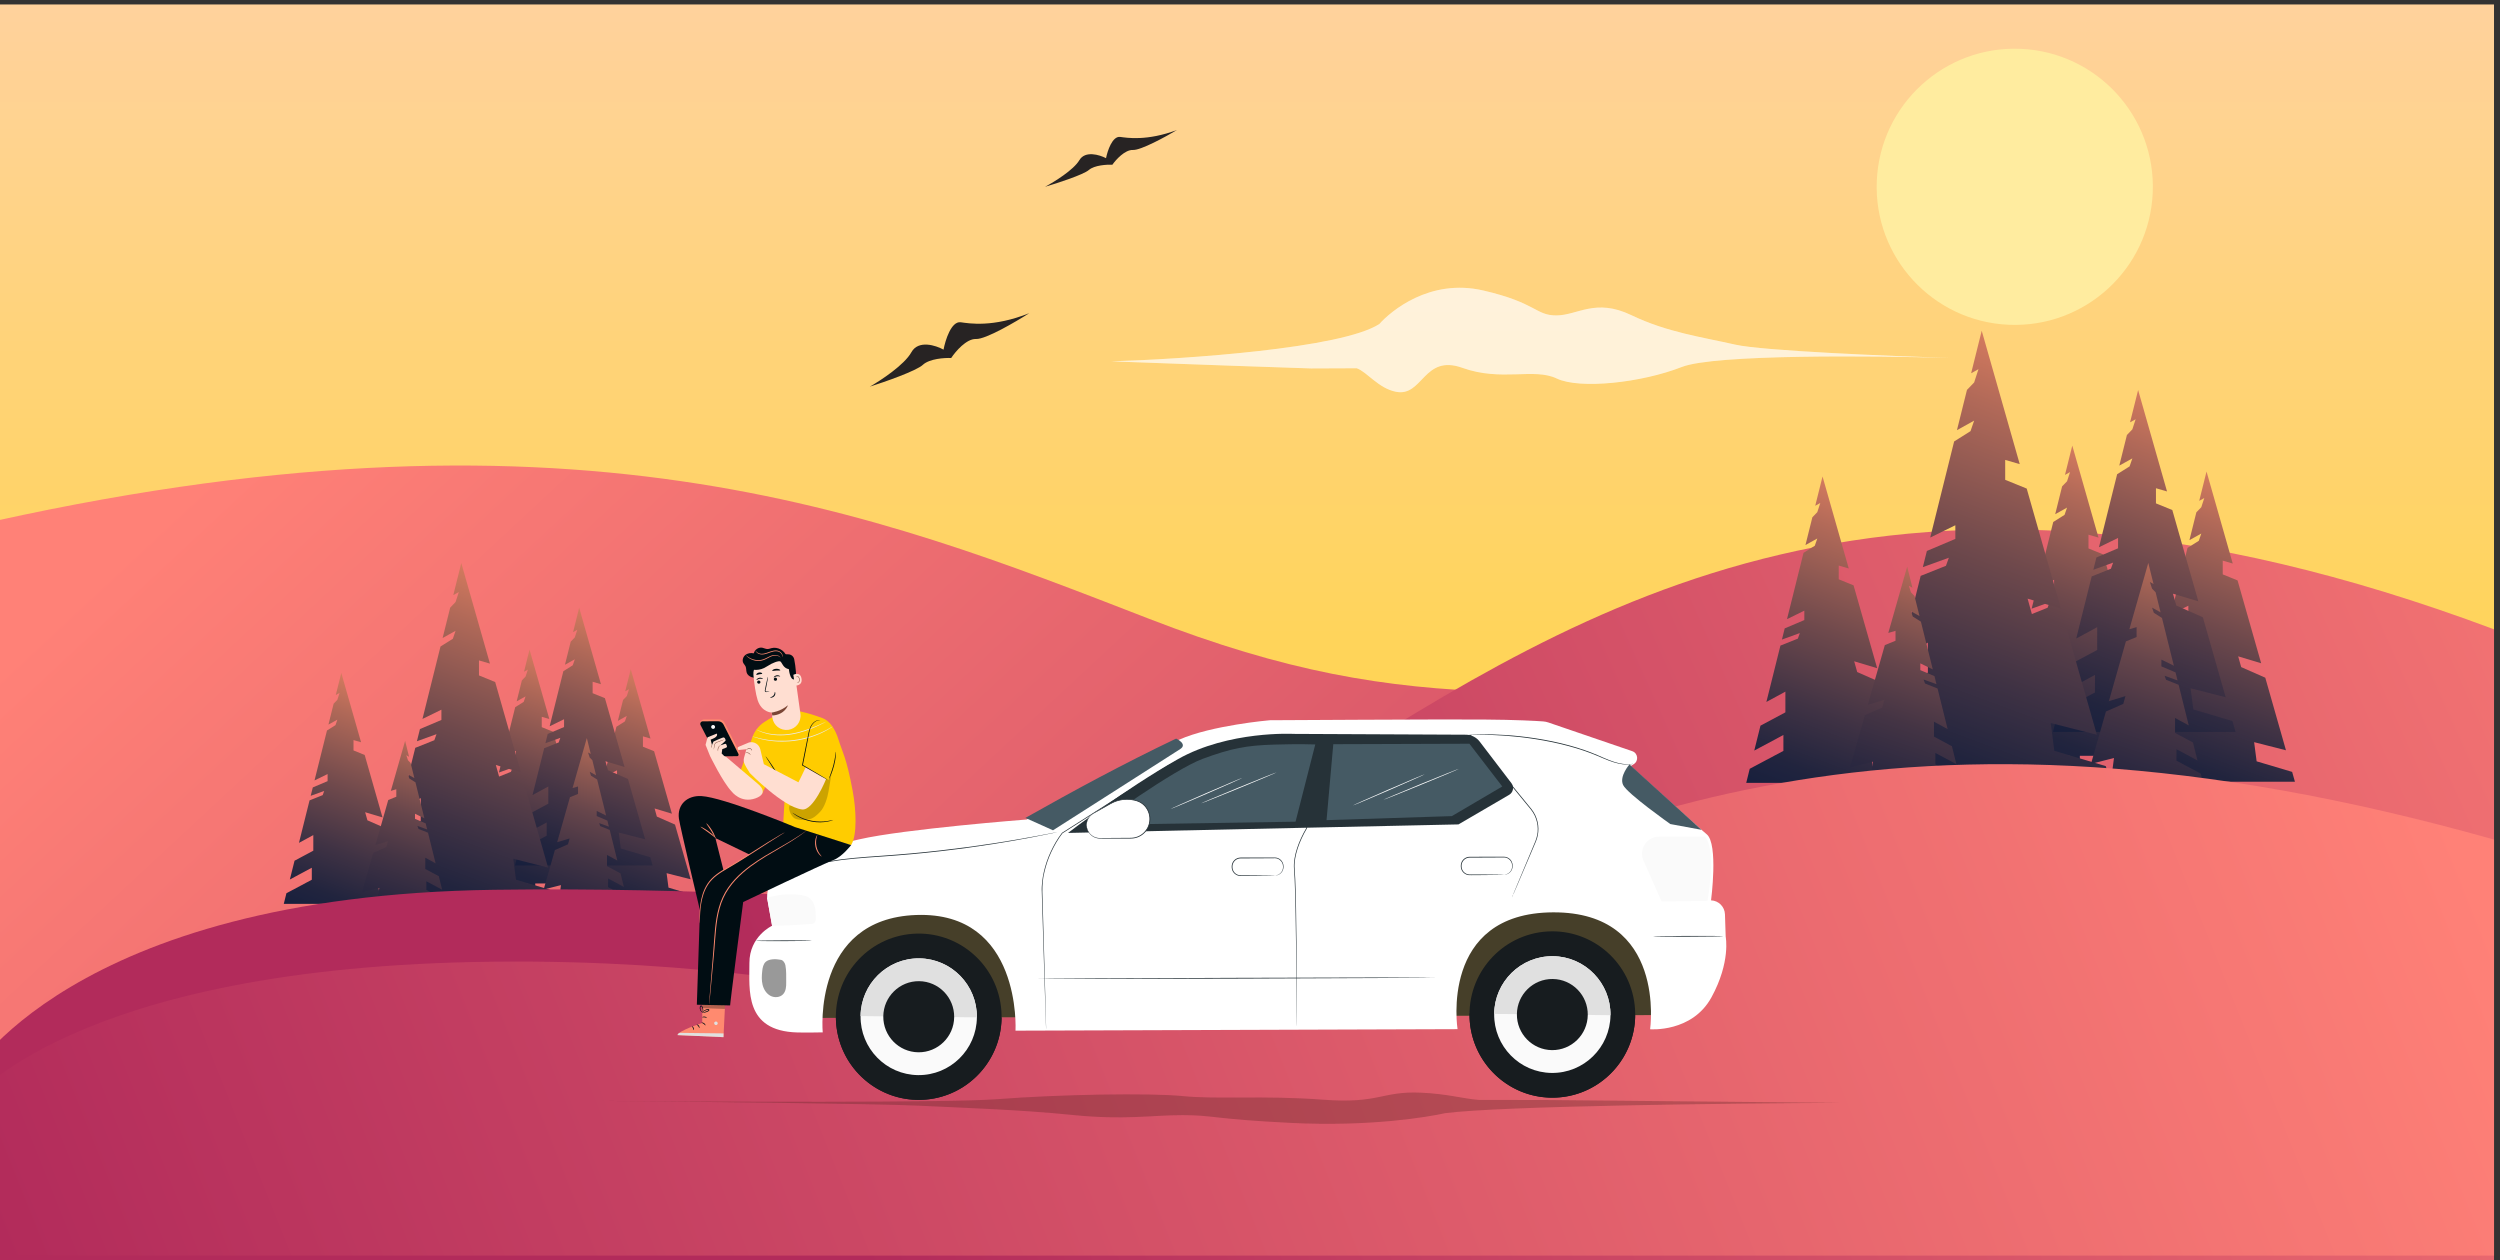 <svg width="371" height="187" viewBox="0 0 371 187" fill="none" xmlns="http://www.w3.org/2000/svg">
<rect x="0" y="0" width="371" height="187" fill="#333333" stroke="none"/>
<path d="M370.11 0.662H-4.886V187H370.11V0.662Z" fill="url(#paint0_linear_5268_3268)"/>
<path d="M135.247 52.278C134.215 54.142 130.706 56.455 129.08 57.378C131.291 56.678 135.96 55.051 136.95 54.14C137.941 53.228 140.167 53.086 141.156 53.129C141.793 52.163 143.422 50.245 144.846 50.307C146.271 50.369 150.704 47.778 152.742 46.474C147.342 48.636 143.79 47.992 142.575 47.824C141.163 47.628 140.279 50.508 140.021 51.888C138.859 51.242 136.279 50.415 135.247 52.278Z" fill="#272323"/>
<path d="M160.18 23.768C159.329 25.215 156.427 27.007 155.082 27.722C156.912 27.182 160.777 25.926 161.595 25.22C162.414 24.513 164.258 24.407 165.078 24.443C165.603 23.692 166.948 22.205 168.128 22.256C169.309 22.307 172.976 20.301 174.662 19.292C170.193 20.961 167.248 20.453 166.241 20.319C165.071 20.164 164.345 22.402 164.134 23.475C163.171 22.97 161.031 22.321 160.18 23.768Z" fill="#272323"/>
<path d="M220.112 43.108C212.145 41.268 206.375 46.205 204.694 48.084C199.112 51.717 175.849 53.292 164.915 53.626C174.485 53.977 193.817 54.679 194.589 54.676L201.343 54.649C202.873 55.189 204.536 57.612 207.147 58.136C211.174 58.943 211.225 52.504 217.022 54.586C222.82 56.669 227.636 54.544 231.02 56.168C234.403 57.792 243.566 56.819 249.587 54.455C254.403 52.564 278.124 52.781 289.382 53.125C280.456 52.849 261.59 52.067 257.534 51.148C252.463 49.998 247.395 49.316 242.078 46.764C236.761 44.211 234.118 46.796 230.982 46.809C227.846 46.821 228.08 44.948 220.112 43.108Z" fill="white" fill-opacity="0.62"/>
<path d="M220.112 43.108C212.145 41.268 206.375 46.205 204.694 48.084C199.112 51.717 175.849 53.292 164.915 53.626C174.485 53.977 193.817 54.679 194.589 54.676L201.343 54.649C202.873 55.189 204.536 57.612 207.147 58.136C211.174 58.943 211.225 52.504 217.022 54.586C222.82 56.669 227.636 54.544 231.02 56.168C234.403 57.792 243.566 56.819 249.587 54.455C254.403 52.564 278.124 52.781 289.382 53.125C280.456 52.849 261.59 52.067 257.534 51.148C252.463 49.998 247.395 49.316 242.078 46.764C236.761 44.211 234.118 46.796 230.982 46.809C227.846 46.821 228.08 44.948 220.112 43.108Z" fill="white" fill-opacity="0.26"/>
<circle cx="298.991" cy="27.722" r="20.493" transform="rotate(2.475 298.991 27.722)" fill="#FFEC9F"/>
<path d="M369.975 119.496C369.975 119.496 354.983 102.672 291.815 102.129C228.648 101.585 211.097 107.557 170.487 91.816C129.876 76.076 84.311 57.625 -4.886 78.25C-4.886 79.051 -4.886 166.714 -4.886 166.714H369.975V119.496Z" fill="url(#paint1_linear_5268_3268)"/>
<path d="M42.505 132.556L42.114 134.131H60.414L60.223 133.456L56.253 132.273L55.974 130.131L59.533 131.038L57.222 122.919L54.523 121.732L54.188 120.532L56.763 121.306L54.12 112.038L52.462 111.363V109.825L53.582 110.152L50.648 99.857L49.831 103.138L50.397 102.824L50.063 103.85L49.513 104.423L48.739 107.53L50.063 106.796L49.788 107.608L48.524 108.403L46.674 115.816L48.616 114.868V115.922L46.419 116.853L46.108 118.101L48.113 117.374L47.89 117.995L45.937 118.776L44.366 125.081L46.495 123.925V126.241L43.709 127.731L43.015 130.517L46.272 128.771V130.551L42.505 132.556Z" fill="url(#paint2_linear_5268_3268)"/>
<path d="M78.216 135.577H79.52L79.428 131.103H88.473L88.158 130.002L84.188 128.819L83.909 126.677L87.468 127.584L85.156 119.465L82.458 118.278L82.123 117.078L84.698 117.852L82.055 108.583L80.397 107.908V106.374L81.517 106.698L78.583 96.403L77.766 99.683L78.332 99.369L77.997 100.396L77.447 100.969L76.674 104.079L77.997 103.342L77.718 104.154L76.455 104.948L74.609 112.362L76.55 111.414V112.467L74.354 113.398L74.039 114.646L76.048 113.92L75.825 114.541L73.872 115.322L72.301 121.627L74.43 120.471V122.79L71.644 124.28L70.95 127.066L74.207 125.32V127.096L70.44 129.102L69.941 131.103H78.252L78.216 135.577Z" fill="url(#paint3_linear_5268_3268)"/>
<path d="M93.256 135.577H94.48L94.448 134.005H103.488L103.173 132.904L99.203 131.72L98.924 129.579L102.488 130.486L100.172 122.367L97.477 121.18L97.142 119.976L99.713 120.754L97.071 111.485L95.412 110.81V109.272L96.533 109.599L93.603 99.305L92.786 102.585L93.352 102.271L93.017 103.298L92.463 103.871L91.689 106.977L93.017 106.241L92.738 107.056L91.474 107.85L89.629 115.264L91.566 114.316V115.366L89.37 116.3L89.059 117.548L91.064 116.822L90.84 117.443L88.891 118.223L87.321 124.529L89.449 123.373V125.688L86.659 127.178L85.965 129.964L89.226 128.218V129.998L85.459 132.003L84.961 134.005H93.272L93.256 135.577Z" fill="url(#paint4_linear_5268_3268)"/>
<path d="M96.848 128.433L96.501 127.219L92.124 125.917L91.817 123.553L95.74 124.553L93.192 115.605L90.219 114.299L89.852 112.972L92.686 113.828L89.772 103.611L87.947 102.868V101.173L89.182 101.535L85.95 90.186L85.049 93.804L85.671 93.456L85.304 94.588L84.694 95.219L83.841 98.647L85.304 97.835L84.997 98.728L83.602 99.605L81.569 107.779L83.706 106.732V107.891L81.282 108.918L80.939 110.295L83.151 109.494L82.908 110.179L80.756 111.039L79.026 117.988L81.37 116.713V119.267L78.296 120.911L77.535 123.98L81.126 122.056V124.017L76.973 126.227L76.423 128.433H85.583L85.531 134.899H87.014L86.882 128.433H96.848Z" fill="url(#paint5_linear_5268_3268)"/>
<path d="M56.652 130.953L56.054 133.357H82.645L82.334 132.259L76.574 130.544L76.171 127.437L81.334 128.754L77.981 116.982L74.071 115.267L73.585 113.524L77.316 114.646L73.485 101.214L71.081 100.232V98.005L72.708 98.479L68.454 83.557L67.27 88.311L68.092 87.857L67.605 89.344L66.808 90.172L65.684 94.681L67.605 93.613L67.203 94.79L65.369 95.942L62.694 106.691L65.505 105.316V106.841L62.32 108.191L61.869 110.002L64.779 108.948L64.456 109.848L61.626 110.977L59.35 120.119L62.435 118.442V121.801L58.394 123.963L57.385 128L62.113 125.47V128.048L56.652 130.953Z" fill="url(#paint6_linear_5268_3268)"/>
<path d="M53.219 134.159L53.092 134.595H66.258L65.987 133.507L63.272 132.065V130.783L65.62 132.041L65.122 130.032L63.113 128.958V127.287L64.647 128.123L63.515 123.577L62.108 123.015L61.949 122.568L63.392 123.09L63.169 122.189L61.586 121.517V120.76L62.981 121.442L61.654 116.099L60.741 115.526L60.542 114.943L61.495 115.472L60.937 113.231L60.542 112.818L60.299 112.079L60.709 112.307L60.119 109.94L58.003 117.361L58.812 117.125V118.234L57.616 118.721L55.715 125.402L57.568 124.842L57.325 125.708L55.384 126.564L53.714 132.416L56.281 131.761L56.081 133.306L53.219 134.159Z" fill="url(#paint7_linear_5268_3268)"/>
<path d="M86.452 135.577H87.333L87.325 134.537H93.312L92.953 133.095L90.239 131.649V130.367L92.586 131.625L92.088 129.616L90.079 128.542V126.875L91.614 127.707L90.482 123.161L89.075 122.598L88.911 122.152L90.358 122.677L90.135 121.777L88.552 121.105V120.344L89.948 121.03L88.616 115.686L87.707 115.113L87.508 114.527L88.461 115.059L87.903 112.815L87.508 112.406L87.265 111.666L87.672 111.891L87.086 109.528L84.969 116.945L85.778 116.713V117.818L84.582 118.305L82.681 124.986L84.534 124.426L84.291 125.292L82.346 126.148L80.68 132L83.247 131.349L83.048 132.89L80.182 133.743L79.959 134.537H86.476L86.452 135.577Z" fill="url(#paint8_linear_5268_3268)"/>
<path d="M-4.882 160.157C-4.882 160.157 10.113 132.925 73.305 132.045C136.497 131.165 154.051 140.831 194.678 115.353C235.304 89.877 280.885 60.008 370.114 93.39V187H-4.882V160.154V160.157Z" fill="url(#paint9_linear_5268_3268)"/>
<path d="M259.659 114.089L259.141 116.176H283.42L283.169 115.283L277.899 113.714L277.528 110.87L282.252 112.074L279.183 101.302L275.607 99.73L275.161 98.134L278.573 99.164L275.069 86.867L272.869 85.97V83.931L274.356 84.364L270.465 70.707L269.381 75.058L270.13 74.642L269.688 76.003L268.954 76.763L267.93 80.886L269.688 79.91L269.317 80.988L267.643 82.042L265.192 91.88L267.763 90.621V92.016L264.849 93.254L264.438 94.911L267.097 93.946L266.802 94.772L264.215 95.805L262.13 104.169L264.952 102.638V105.711L261.253 107.689L260.332 111.385L264.657 109.07V111.429L259.659 114.089Z" fill="url(#paint10_linear_5268_3268)"/>
<path d="M307.041 118.099H308.771L308.647 112.163H320.645L320.227 110.703L314.961 109.131L314.59 106.29L319.314 107.491L316.245 96.719L312.665 95.147L312.223 93.551L315.635 94.58L312.131 82.284L309.931 81.387V79.351L311.418 79.781L307.527 66.124L306.443 70.475L307.192 70.059L306.75 71.423L306.016 72.18L304.992 76.306L306.75 75.327L306.379 76.405L304.701 77.462L302.253 87.297L304.825 86.038V87.436L301.911 88.671L301.496 90.328L304.159 89.366L303.864 90.188L301.277 91.222L299.192 99.59L302.014 98.055V101.128L298.315 103.106L297.394 106.802L301.719 104.487V106.846L296.721 109.506L296.059 112.163H307.085L307.041 118.099Z" fill="url(#paint11_linear_5268_3268)"/>
<path d="M326.995 118.1H328.614L328.57 116.009H340.568L340.154 114.55L334.884 112.981L334.513 110.137L339.237 111.341L336.167 100.569L332.592 98.996L332.145 97.401L335.558 98.43L332.054 86.134L329.853 85.237V83.198L331.34 83.631L327.45 69.974L326.366 74.325L327.115 73.909L326.673 75.269L325.939 76.03L324.915 80.153L326.673 79.177L326.302 80.255L324.628 81.309L322.176 91.147L324.751 89.888V91.283L321.833 92.521L321.423 94.178L324.082 93.213L323.787 94.038L321.2 95.072L319.115 103.436L321.937 101.905V104.978L318.238 106.956L317.317 110.652L321.642 108.337V110.696L316.644 113.356L315.986 116.009H327.011L326.995 118.1Z" fill="url(#paint12_linear_5268_3268)"/>
<path d="M331.755 108.616L331.297 107.01L325.489 105.278L325.082 102.147L330.288 103.471L326.904 91.6L322.962 89.865L322.471 88.108L326.234 89.24L322.372 75.689L319.944 74.7V72.453L321.587 72.93L317.298 57.878L316.102 62.673L316.931 62.216L316.441 63.716L315.635 64.552L314.503 69.097L316.441 68.023L316.034 69.21L314.184 70.373L311.486 81.213L314.32 79.829V81.367L311.107 82.727L310.653 84.555L313.586 83.491L313.26 84.398L310.406 85.54L308.11 94.761L311.223 93.07V96.46L307.145 98.638L306.132 102.71L310.896 100.159V102.761L305.387 105.69L304.662 108.616H316.811L316.743 117.196H318.709L318.533 108.616H331.755Z" fill="url(#paint13_linear_5268_3268)"/>
<path d="M278.426 111.961L277.633 115.153H312.914L312.499 113.694L304.862 111.419L304.328 107.3L311.176 109.042L306.723 93.428L301.537 91.15L300.896 88.838L305.842 90.328L300.764 72.504L297.571 71.205V68.251L299.728 68.876L294.087 49.08L292.517 55.389L293.605 54.785L292.963 56.76L291.899 57.858L290.412 63.836L292.963 62.42L292.425 63.982L289.994 65.513L286.446 79.771L290.173 77.946V79.972L285.948 81.762L285.35 84.163L289.208 82.768L288.782 83.962L285.027 85.459L282.006 97.588L286.099 95.365V99.818L280.738 102.686L279.403 108.043L285.669 104.688V108.108L278.426 111.961Z" fill="url(#paint14_linear_5268_3268)"/>
<path d="M273.873 116.214L273.706 116.793H291.173L290.814 115.354L287.21 113.438V111.736L290.328 113.404L289.666 110.741L286.999 109.315V107.099L289.032 108.207L287.533 102.175L285.668 101.428L285.453 100.838L287.37 101.53L287.075 100.337L284.974 99.447V98.441L286.828 99.344L285.062 92.255L283.854 91.494L283.587 90.72L284.855 91.423L284.113 88.449L283.587 87.904L283.268 86.921L283.806 87.222L283.025 84.084L280.223 93.929L281.295 93.615V95.085L279.709 95.733L277.181 104.596L279.641 103.852L279.322 105.005L276.743 106.137L274.531 113.902L277.935 113.036L277.668 115.085L273.873 116.214Z" fill="url(#paint15_linear_5268_3268)"/>
<path d="M317.968 118.099H319.131L319.12 116.718H327.068L326.589 114.802L322.99 112.885V111.187L326.107 112.855L325.441 110.192L322.775 108.766V106.55L324.812 107.654L323.309 101.626L321.443 100.879L321.228 100.285L323.149 100.981L322.851 99.787L320.75 98.894V97.888L322.603 98.795L320.838 91.706L319.63 90.945L319.363 90.168L320.63 90.874L319.893 87.9L319.363 87.351L319.044 86.373L319.586 86.672L318.805 83.535L315.998 93.38L317.071 93.066V94.536L315.484 95.184L312.957 104.047L315.416 103.303L315.098 104.456L312.519 105.588L310.306 113.353L313.714 112.487L313.447 114.533L309.649 115.665L309.35 116.718H317.995L317.968 118.099Z" fill="url(#paint16_linear_5268_3268)"/>
<path d="M-4.882 163.924C-4.882 163.924 10.113 143.377 73.305 142.715C136.497 142.053 154.051 160.386 194.678 141.165C235.304 121.944 280.885 99.409 370.114 124.594V186.327H-4.882V163.927V163.924Z" fill="url(#paint17_linear_5268_3268)"/>
<path d="M191.605 166.642C203.38 167.226 211.947 165.756 214.446 165.195C222.726 164.119 257.151 163.726 273.328 163.665C259.174 163.525 230.579 163.244 229.437 163.242L219.445 163.226C217.185 163.057 214.741 162.32 210.882 162.153C204.93 161.895 204.813 163.838 196.25 163.189C187.686 162.54 180.548 163.164 175.553 162.662C170.558 162.159 156.998 162.42 148.075 163.112C140.937 163.666 105.847 163.516 89.195 163.371C102.398 163.487 130.303 163.79 136.298 164.082C143.791 164.447 151.284 164.671 159.134 165.46C166.983 166.249 170.91 165.479 175.549 165.486C180.188 165.494 179.83 166.058 191.605 166.642Z" fill="#632626" fill-opacity="0.35"/>
<path d="M246.657 131.855L119.139 132.292L119.203 151.068L246.721 150.632L246.657 131.855Z" fill="#8D7F52"/>
<g opacity="0.5">
<path d="M246.656 131.855L119.138 132.291L119.202 151.068L246.721 150.631L246.656 131.855Z" fill="black"/>
</g>
<path d="M137.207 163.191C143.981 162.71 149.084 156.81 148.605 150.012C148.126 143.214 142.246 138.093 135.472 138.574C128.698 139.055 123.595 144.955 124.074 151.753C124.553 158.551 130.433 163.672 137.207 163.191Z" fill="#171C1F"/>
<path d="M124.045 150.715C124.045 150.715 124.045 150.736 124.045 150.748C123.97 157.561 129.416 163.147 136.205 163.221C142.995 163.297 148.561 157.832 148.637 151.019C148.637 151.007 148.637 150.998 148.637 150.986L124.05 150.715L124.045 150.715Z" fill="#171C1F"/>
<path d="M127.707 150.789C127.655 155.573 131.477 159.494 136.244 159.547C141.011 159.6 144.919 155.765 144.971 150.981C145.024 146.197 141.202 142.276 136.435 142.223C131.668 142.17 127.76 146.005 127.707 150.789Z" fill="#FAFAFA"/>
<path d="M136.434 142.222C131.667 142.169 127.759 146.004 127.706 150.788L144.97 150.978C145.023 146.194 141.201 142.273 136.434 142.22L136.434 142.222Z" fill="#E0E0E0"/>
<path d="M131.081 150.825C131.05 153.738 133.377 156.127 136.282 156.161C139.185 156.192 141.568 153.857 141.599 150.942C141.631 148.028 139.303 145.638 136.398 145.606C133.495 145.575 131.115 147.91 131.081 150.825Z" fill="#171C1F"/>
<path d="M231.124 162.865C237.902 162.447 243.059 156.594 242.642 149.792C242.226 142.99 236.393 137.815 229.615 138.233C222.837 138.651 217.679 144.503 218.096 151.305C218.513 158.107 224.345 163.283 231.124 162.865Z" fill="#171C1F"/>
<path d="M218.072 150.393C218.072 150.393 218.072 150.413 218.072 150.425C217.997 157.238 223.442 162.824 230.232 162.898C237.022 162.974 242.588 157.509 242.664 150.696C242.664 150.684 242.664 150.675 242.664 150.664L218.077 150.393L218.072 150.393Z" fill="#171C1F"/>
<path d="M221.733 150.466C221.68 155.25 225.502 159.171 230.269 159.224C235.036 159.277 238.944 155.442 238.997 150.658C239.049 145.875 235.227 141.953 230.46 141.9C225.693 141.847 221.785 145.682 221.733 150.466Z" fill="#FAFAFA"/>
<path d="M230.461 141.901C225.694 141.848 221.786 145.683 221.733 150.466L238.997 150.657C239.05 145.873 235.228 141.951 230.461 141.898L230.461 141.901Z" fill="#E0E0E0"/>
<path d="M225.107 150.503C225.075 153.416 227.403 155.804 230.308 155.838C233.211 155.87 235.593 153.534 235.625 150.619C235.656 147.706 233.329 145.315 230.423 145.283C227.52 145.252 225.14 147.587 225.107 150.503Z" fill="#171C1F"/>
<path d="M152.357 121.615C152.357 121.615 134.255 123.017 127.549 124.551C122.822 125.633 113.709 127.5 113.839 133.258L114.577 137.382C114.577 137.382 111.199 138.944 111.213 142.901C111.226 146.859 110.422 152.999 118.318 153.217C119.619 153.254 122.092 153.204 122.092 153.204C122.092 153.204 120.517 136.333 135.967 135.784C151.684 135.228 150.701 152.951 150.701 152.951L216.301 152.727C216.301 152.727 213.551 135.473 230.471 135.392C247.392 135.309 244.877 152.742 244.877 152.742C244.877 152.742 251.103 153.261 253.981 148.001C256.859 142.742 256.092 139.008 256.092 139.008L255.985 135.69C255.949 134.56 255.044 133.652 253.92 133.612C253.92 133.612 255.023 125.252 253.282 123.812C251.542 122.371 242.004 113.681 242.004 113.681L242.456 113.394C243.213 112.914 243.078 111.766 242.229 111.476C238.614 110.242 231.466 107.801 229.787 107.219C229.533 107.132 229.274 107.078 229.007 107.058C228.004 106.985 225.17 106.813 219.964 106.775C213.623 106.73 188.446 106.883 188.446 106.883C188.446 106.883 179.784 107.628 174.965 109.778C169.898 112.037 152.359 121.615 152.359 121.615L152.357 121.615Z" fill="white"/>
<g opacity="0.4">
<path d="M115.801 142.426C115.143 142.294 114.136 142.284 113.637 142.733C113.265 143.067 113.168 143.602 113.115 144.1C113.039 144.781 113.003 145.48 113.168 146.146C113.331 146.812 113.722 147.447 114.323 147.773C114.924 148.098 115.749 148.042 116.214 147.54C116.639 147.082 116.685 146.395 116.672 145.767C116.653 144.877 116.721 144.123 116.555 143.249C116.522 143.083 116.434 142.871 116.328 142.743C116.153 142.531 116.019 142.441 115.803 142.428" fill="black"/>
</g>
<path d="M114.577 137.382C116.498 137.38 118.364 137.263 120.281 137.127C120.487 137.113 120.713 137.089 120.864 136.948C121.047 136.776 121.06 136.495 121.061 136.244C121.067 135.21 121.012 134.034 120.229 133.363C119.749 132.954 119.094 132.828 118.468 132.77C116.926 132.63 115.308 132.755 113.839 133.254L114.577 137.377L114.577 137.382Z" fill="#FAFAFA"/>
<path d="M154.543 152.41C154.543 152.41 154.535 152.355 154.526 152.247C154.519 152.134 154.507 151.972 154.492 151.763C154.468 151.334 154.431 150.706 154.385 149.902C154.336 149.095 154.28 148.105 154.161 146.962C154.037 145.82 153.858 144.52 153.47 143.129C153.079 141.739 152.483 140.26 151.605 138.808C150.722 137.367 149.563 135.927 148.015 134.816C144.904 132.613 140.71 131.375 136.329 131.337C131.934 131.299 127.765 132.706 124.751 135.039C123.229 136.181 121.969 137.514 121.002 138.906C120.025 140.293 119.313 141.719 118.814 143.072C118.309 144.425 118.044 145.715 117.896 146.851C117.735 147.988 117.763 148.982 117.794 149.789C117.858 150.594 117.932 151.219 118.025 151.634C118.063 151.841 118.093 152 118.112 152.111C118.131 152.219 118.138 152.274 118.138 152.274C118.138 152.274 118.124 152.221 118.1 152.113C118.077 152.002 118.044 151.843 118 151.638C117.9 151.224 117.819 150.599 117.745 149.792C117.708 148.985 117.673 147.986 117.827 146.844C117.97 145.702 118.228 144.407 118.731 143.044C119.23 141.684 119.94 140.247 120.919 138.851C121.889 137.45 123.153 136.105 124.684 134.954C127.715 132.603 131.911 131.181 136.331 131.219C140.737 131.259 144.95 132.504 148.081 134.729C149.643 135.853 150.807 137.307 151.692 138.757C152.572 140.219 153.168 141.709 153.555 143.105C153.941 144.506 154.113 145.811 154.23 146.955C154.344 148.1 154.393 149.09 154.433 149.899C154.47 150.706 154.497 151.331 154.517 151.762C154.527 151.972 154.535 152.134 154.54 152.247C154.545 152.355 154.543 152.413 154.543 152.413L154.543 152.41Z" fill="white"/>
<path d="M155.24 152.694C155.24 152.694 155.235 152.648 155.232 152.556C155.23 152.461 155.222 152.325 155.217 152.147C155.204 151.785 155.186 151.25 155.163 150.554C155.12 149.156 155.053 147.108 154.97 144.507C154.89 141.903 154.794 138.742 154.683 135.121C154.655 134.215 154.626 133.281 154.598 132.319C154.564 131.839 154.613 131.348 154.655 130.854C154.688 130.607 154.722 130.36 154.758 130.111C154.808 129.864 154.857 129.617 154.907 129.366C155.136 128.373 155.47 127.378 155.92 126.408C156.371 125.44 156.908 124.483 157.595 123.595L157.599 123.588L157.606 123.583C161.108 121.353 164.915 118.927 168.942 116.362C169.949 115.72 170.97 115.071 172.004 114.412C173.018 113.717 174.114 113.123 175.246 112.581C176.379 112.042 177.557 111.57 178.766 111.156C179.37 110.941 179.988 110.764 180.605 110.577C181.23 110.416 181.852 110.236 182.491 110.105C184.934 109.552 187.397 109.274 189.81 109.153C192.225 109.031 194.595 109.03 196.898 109.151L196.965 109.156L196.952 109.223C195.881 114.107 194.872 118.714 193.946 122.936L193.946 122.945L193.939 122.954C193.37 123.902 192.916 124.897 192.58 125.902C192.257 126.908 192.049 127.942 192.126 128.95C192.207 129.962 192.238 130.954 192.267 131.913C192.289 132.875 192.31 133.809 192.332 134.713C192.397 138.334 192.422 141.491 192.44 144.095C192.451 146.697 192.46 148.74 192.467 150.138C192.467 150.834 192.467 151.367 192.466 151.732C192.466 151.912 192.465 152.045 192.463 152.14C192.463 152.232 192.458 152.278 192.458 152.278C192.458 152.278 192.456 152.232 192.453 152.14C192.453 152.045 192.45 151.909 192.447 151.732C192.446 151.37 192.44 150.835 192.433 150.138C192.419 148.74 192.4 146.695 192.378 144.095C192.35 141.494 192.317 138.334 192.244 134.716C192.223 133.812 192.199 132.878 192.175 131.916C192.144 130.954 192.111 129.967 192.029 128.957C191.95 127.931 192.158 126.886 192.483 125.87C192.822 124.856 193.274 123.856 193.85 122.897L193.843 122.913C194.764 118.689 195.771 114.082 196.837 109.198L196.89 109.269C194.593 109.148 192.224 109.151 189.815 109.273C187.407 109.394 184.953 109.672 182.516 110.222C181.88 110.351 181.26 110.533 180.638 110.692C180.023 110.879 179.407 111.054 178.806 111.268C177.601 111.681 176.425 112.151 175.296 112.687C174.17 113.226 173.078 113.818 172.071 114.507C171.037 115.165 170.016 115.814 169.009 116.454C164.978 119.017 161.168 121.44 157.664 123.666L157.675 123.655C156.998 124.529 156.461 125.483 156.012 126.444C155.562 127.408 155.23 128.396 155.001 129.381C154.491 131.36 154.757 133.31 154.768 135.116C154.87 138.737 154.959 141.899 155.032 144.502C155.103 147.104 155.159 149.152 155.196 150.549C155.212 151.246 155.225 151.781 155.235 152.143C155.238 152.323 155.241 152.459 155.244 152.551C155.244 152.643 155.244 152.689 155.244 152.689L155.24 152.694Z" fill="#263238"/>
<path d="M196.816 109.544C196.816 109.544 196.853 109.539 196.924 109.536C197 109.534 197.104 109.529 197.242 109.524C197.524 109.516 197.933 109.505 198.462 109.489C199.528 109.465 201.07 109.43 202.987 109.384C206.832 109.304 212.187 109.196 218.243 109.071L218.27 109.071L218.289 109.092C218.977 109.931 219.699 110.814 220.435 111.711C222.609 114.368 224.682 116.9 226.565 119.202C226.801 119.49 227.034 119.775 227.262 120.056C227.489 120.341 227.683 120.652 227.836 120.972C228.139 121.617 228.295 122.308 228.3 122.977C228.309 123.646 228.173 124.292 227.936 124.865C227.697 125.431 227.467 125.973 227.245 126.493C226.363 128.56 225.649 130.235 225.152 131.399C224.904 131.974 224.712 132.422 224.578 132.73C224.511 132.877 224.461 132.993 224.425 133.074C224.391 133.152 224.37 133.189 224.37 133.189C224.37 133.189 224.384 133.148 224.413 133.069C224.447 132.986 224.493 132.87 224.555 132.72C224.682 132.409 224.869 131.958 225.109 131.381C225.596 130.214 226.299 128.535 227.167 126.461C227.559 125.417 228.252 124.317 228.199 122.979C228.192 122.324 228.038 121.649 227.739 121.018C227.586 120.705 227.399 120.404 227.175 120.123C226.945 119.842 226.711 119.559 226.476 119.272C224.59 116.972 222.515 114.442 220.339 111.788C219.605 110.891 218.88 110.008 218.192 109.168L218.239 109.189C212.183 109.297 206.828 109.394 202.98 109.462C201.064 109.492 199.521 109.516 198.455 109.531C197.929 109.537 197.517 109.541 197.235 109.544C197.099 109.545 196.993 109.545 196.918 109.545C196.846 109.546 196.809 109.541 196.809 109.541L196.816 109.544Z" fill="#263238"/>
<path d="M189.184 129.928C189.184 129.928 189.249 129.921 189.368 129.9C189.485 129.879 189.66 129.832 189.85 129.705C190.038 129.579 190.24 129.367 190.34 129.062C190.392 128.909 190.408 128.741 190.4 128.554C190.395 128.374 190.348 128.183 190.256 128.006C190.071 127.654 189.67 127.36 189.194 127.361C188.709 127.363 188.19 127.367 187.645 127.371C186.551 127.375 185.354 127.381 184.094 127.388C183.793 127.389 183.499 127.508 183.286 127.707C183.071 127.906 182.934 128.181 182.905 128.462C182.876 128.753 182.916 129.036 183.055 129.276C183.189 129.515 183.406 129.697 183.645 129.797C183.887 129.905 184.149 129.888 184.411 129.889C184.668 129.888 184.921 129.888 185.162 129.889C185.647 129.89 186.098 129.891 186.514 129.891C187.33 129.896 187.996 129.9 188.47 129.903C188.693 129.907 188.87 129.911 189.001 129.913C189.122 129.917 189.187 129.919 189.187 129.924C189.187 129.928 189.122 129.933 189.001 129.936C188.867 129.939 188.69 129.944 188.47 129.949C187.996 129.956 187.33 129.965 186.514 129.974C186.1 129.976 185.647 129.982 185.162 129.986C184.919 129.987 184.668 129.988 184.411 129.991C184.28 129.991 184.154 129.996 184.013 129.99C183.875 129.981 183.735 129.952 183.604 129.897C183.341 129.787 183.104 129.592 182.956 129.329C182.803 129.069 182.759 128.749 182.79 128.446C182.821 128.135 182.972 127.832 183.208 127.615C183.444 127.395 183.765 127.265 184.096 127.263C185.355 127.259 186.555 127.257 187.647 127.256C188.192 127.256 188.711 127.257 189.198 127.257C189.711 127.26 190.142 127.582 190.332 127.962C190.429 128.153 190.475 128.356 190.476 128.547C190.481 128.734 190.461 128.921 190.402 129.078C190.29 129.399 190.073 129.616 189.876 129.739C189.674 129.864 189.492 129.904 189.371 129.919C189.249 129.933 189.184 129.921 189.184 129.921L189.184 129.928Z" fill="#263238"/>
<path d="M223.184 129.812C223.184 129.812 223.249 129.805 223.368 129.784C223.485 129.763 223.66 129.716 223.85 129.588C224.038 129.463 224.24 129.25 224.34 128.945C224.392 128.793 224.41 128.625 224.4 128.438C224.395 128.258 224.348 128.067 224.256 127.889C224.071 127.537 223.67 127.243 223.194 127.245C222.709 127.247 222.19 127.251 221.645 127.255C220.551 127.259 219.354 127.265 218.094 127.272C217.793 127.273 217.499 127.391 217.286 127.59C217.071 127.789 216.934 128.064 216.905 128.346C216.876 128.637 216.916 128.92 217.055 129.16C217.189 129.399 217.406 129.58 217.645 129.681C217.887 129.789 218.149 129.772 218.411 129.773C218.668 129.772 218.921 129.771 219.162 129.773C219.647 129.773 220.098 129.774 220.514 129.775C221.33 129.779 221.996 129.784 222.47 129.787C222.693 129.791 222.87 129.795 223.001 129.797C223.122 129.801 223.187 129.803 223.187 129.807C223.187 129.812 223.122 129.817 223.001 129.82C222.867 129.822 222.69 129.828 222.47 129.833C221.996 129.839 221.33 129.848 220.514 129.858C220.1 129.86 219.647 129.866 219.162 129.87C218.919 129.87 218.668 129.871 218.411 129.875C218.28 129.875 218.154 129.88 218.013 129.874C217.875 129.865 217.735 129.835 217.604 129.78C217.341 129.671 217.104 129.475 216.956 129.213C216.803 128.953 216.759 128.632 216.79 128.33C216.821 128.019 216.972 127.716 217.208 127.498C217.444 127.278 217.765 127.148 218.096 127.147C219.355 127.143 220.555 127.141 221.647 127.14C222.192 127.14 222.711 127.141 223.198 127.141C223.711 127.144 224.142 127.465 224.332 127.845C224.429 128.036 224.475 128.239 224.476 128.431C224.481 128.617 224.461 128.804 224.402 128.961C224.29 129.282 224.073 129.5 223.876 129.623C223.674 129.748 223.492 129.788 223.371 129.802C223.249 129.816 223.184 129.805 223.184 129.805L223.184 129.812Z" fill="#263238"/>
<path d="M252.98 124.142L246.177 124.165C245.243 124.168 244.39 124.69 243.959 125.52C243.605 126.201 243.58 127.006 243.89 127.709L246.58 133.782L253.392 133.691C253.392 133.691 254.813 125.979 252.98 124.144L252.98 124.142Z" fill="#FAFAFA"/>
<path d="M158.493 123.608L193.594 122.84L216.438 122.342L223.957 117.953C224.565 117.598 224.725 116.785 224.298 116.224L219.588 110.057C219.097 109.412 218.337 109.034 217.53 109.03L191.976 108.91C191.976 108.91 182.351 108.383 174.786 112.669C166.821 117.179 158.493 123.611 158.493 123.611L158.493 123.608Z" fill="#263238"/>
<path d="M174.533 109.606C174.533 109.606 176.297 110.405 175.152 111.156C174.01 111.905 156.264 123.218 156.264 123.218L152.169 121.376C159.397 117.301 166.699 113.346 174.533 109.608L174.533 109.606Z" fill="#455A64"/>
<path d="M156.841 123.496C156.841 123.496 156.804 123.508 156.731 123.524C156.652 123.541 156.544 123.566 156.407 123.597C156.117 123.658 155.697 123.747 155.16 123.859C154.075 124.08 152.504 124.39 150.557 124.731C146.661 125.418 141.249 126.22 135.235 126.765C133.733 126.901 132.262 127.015 130.842 127.112C129.422 127.211 128.053 127.301 126.752 127.426C124.151 127.663 121.82 128.051 119.928 128.623C118.031 129.176 116.581 129.882 115.629 130.439C115.14 130.699 114.794 130.954 114.546 131.107C114.427 131.183 114.335 131.244 114.267 131.285C114.202 131.325 114.168 131.343 114.168 131.343C114.168 131.343 114.198 131.318 114.257 131.276C114.324 131.23 114.413 131.167 114.53 131.086C114.773 130.926 115.117 130.664 115.604 130.397C116.551 129.827 118.001 129.105 119.902 128.54C121.799 127.954 124.135 127.557 126.74 127.315C128.043 127.188 129.412 127.094 130.833 126.994C132.253 126.895 133.721 126.781 135.224 126.645C141.234 126.103 146.644 125.314 150.542 124.648C152.493 124.316 154.064 124.02 155.152 123.813C155.692 123.71 156.113 123.628 156.404 123.571C156.544 123.546 156.652 123.527 156.73 123.51C156.804 123.499 156.843 123.494 156.843 123.494L156.841 123.496Z" fill="#263238"/>
<path d="M255.749 138.931C255.749 138.963 253.41 138.999 250.525 139.009C247.641 139.019 245.299 138.999 245.299 138.967C245.298 138.935 247.638 138.899 250.525 138.889C253.412 138.879 255.749 138.899 255.749 138.931Z" fill="#263238"/>
<path d="M212.968 145.07C212.968 145.102 199.761 145.175 183.473 145.23C167.184 145.286 153.975 145.304 153.975 145.271C153.975 145.239 167.179 145.166 183.472 145.11C199.766 145.055 212.967 145.037 212.968 145.07Z" fill="#263238"/>
<path d="M120.476 139.592C120.476 139.624 118.607 139.658 116.304 139.666C114.001 139.674 112.133 139.653 112.133 139.621C112.132 139.588 113.999 139.554 116.304 139.546C118.609 139.539 120.476 139.56 120.476 139.592Z" fill="#263238"/>
<path d="M241.814 113.442C241.814 113.442 240.253 115.209 240.873 116.499C241.494 117.788 247.875 122.289 247.875 122.289L252.5 123.143L241.812 113.439L241.814 113.442Z" fill="#455A64"/>
<path d="M197.86 110.439L196.859 121.707L215.456 121.111L222.936 116.712L218.062 110.37L197.86 110.439Z" fill="#455A64"/>
<path d="M162.893 122.4C162.893 122.4 174.086 114.23 178.507 112.6C182.774 111.026 185 110.627 189.013 110.5C192.848 110.378 195.186 110.476 195.186 110.476L192.26 121.938L162.893 122.405L162.893 122.4Z" fill="#455A64"/>
<path d="M161.252 122.442C161.249 121.729 161.631 121.07 162.248 120.718L164.819 119.256C165.554 118.838 166.38 118.619 167.224 118.616C167.748 118.614 168.265 118.695 168.755 118.855C169.857 119.213 170.594 120.26 170.644 121.422C170.712 123.037 169.427 124.386 167.816 124.391L163.224 124.407C162.139 124.411 161.256 123.53 161.252 122.442Z" fill="white"/>
<path d="M161.252 122.442C161.252 122.442 161.259 122.53 161.283 122.691C161.304 122.853 161.365 123.092 161.51 123.366C161.663 123.636 161.917 123.935 162.304 124.143C162.497 124.244 162.723 124.319 162.966 124.351C163.21 124.38 163.479 124.361 163.759 124.362C164.881 124.353 166.214 124.347 167.692 124.335C168.06 124.333 168.43 124.288 168.785 124.151C169.141 124.016 169.474 123.805 169.755 123.527C170.035 123.249 170.266 122.91 170.407 122.526C170.55 122.143 170.607 121.723 170.575 121.306C170.508 120.466 170.059 119.693 169.407 119.245C169.085 119.016 168.714 118.886 168.342 118.799C167.969 118.711 167.594 118.67 167.229 118.672C166.496 118.674 165.804 118.84 165.212 119.112C164.916 119.247 164.646 119.416 164.377 119.562C164.111 119.713 163.854 119.857 163.611 119.994C163.123 120.268 162.682 120.514 162.292 120.734C161.904 120.946 161.653 121.249 161.506 121.519C161.358 121.792 161.304 122.034 161.281 122.195C161.259 122.359 161.261 122.445 161.255 122.445C161.255 122.445 161.243 122.357 161.258 122.191C161.274 122.027 161.321 121.78 161.467 121.496C161.611 121.216 161.867 120.897 162.262 120.674C162.65 120.452 163.088 120.199 163.572 119.92C163.815 119.781 164.07 119.635 164.333 119.482C164.6 119.333 164.87 119.162 165.173 119.022C165.774 118.741 166.482 118.566 167.231 118.561C167.605 118.56 167.989 118.6 168.371 118.688C168.751 118.775 169.142 118.91 169.478 119.151C170.158 119.616 170.63 120.424 170.697 121.298C170.731 121.734 170.672 122.173 170.522 122.572C170.374 122.972 170.134 123.328 169.841 123.615C169.548 123.904 169.199 124.124 168.829 124.262C168.46 124.403 168.067 124.451 167.695 124.448C166.217 124.448 164.886 124.448 163.762 124.447C163.482 124.444 163.217 124.458 162.96 124.427C162.705 124.393 162.472 124.311 162.274 124.203C161.876 123.981 161.622 123.666 161.471 123.39C161.328 123.106 161.274 122.86 161.26 122.696C161.246 122.53 161.254 122.442 161.254 122.442L161.252 122.442Z" fill="#263238"/>
<path d="M247.801 152.194C247.801 152.194 247.801 152.139 247.808 152.035C247.814 151.927 247.825 151.77 247.838 151.567C247.849 151.362 247.873 151.108 247.886 150.806C247.894 150.504 247.907 150.155 247.917 149.765C247.92 149.373 247.914 148.937 247.906 148.462C247.874 147.987 247.87 147.468 247.804 146.917C247.701 145.811 247.513 144.554 247.127 143.209C246.927 142.54 246.699 141.842 246.387 141.147C246.09 140.444 245.713 139.745 245.27 139.054C244.389 137.669 243.146 136.395 241.664 135.302C240.178 134.214 238.421 133.342 236.5 132.769C234.581 132.185 232.494 131.978 230.37 131.971C228.244 131.974 226.167 132.27 224.259 132.885C223.307 133.19 222.395 133.574 221.542 134.022C220.691 134.472 219.909 135.01 219.185 135.58C217.743 136.729 216.527 138.016 215.557 139.338C215.079 140.004 214.693 140.697 214.355 141.381C214.035 142.074 213.746 142.746 213.525 143.411C212.603 146.058 212.319 148.33 212.221 149.888C212.187 150.67 212.194 151.278 212.214 151.689C212.226 151.892 212.235 152.049 212.243 152.157C212.248 152.263 212.248 152.316 212.248 152.316C212.248 152.316 212.241 152.263 212.229 152.157C212.219 152.049 212.205 151.892 212.188 151.689C212.159 151.276 212.146 150.667 212.173 149.883C212.257 148.321 212.53 146.039 213.445 143.382C213.665 142.714 213.953 142.038 214.272 141.34C214.61 140.651 214.998 139.954 215.478 139.278C216.451 137.944 217.669 136.649 219.118 135.493C219.847 134.918 220.631 134.376 221.489 133.921C222.349 133.47 223.265 133.082 224.225 132.774C226.144 132.154 228.237 131.854 230.372 131.854C232.505 131.86 234.602 132.07 236.534 132.658C238.467 133.235 240.233 134.115 241.728 135.215C242.477 135.763 243.157 136.363 243.766 136.997C244.375 137.63 244.913 138.301 245.352 139.001C245.798 139.696 246.175 140.403 246.469 141.11C246.782 141.81 247.005 142.513 247.205 143.185C247.589 144.538 247.77 145.801 247.868 146.91C247.932 147.464 247.932 147.985 247.961 148.46C247.963 148.937 247.966 149.373 247.961 149.765C247.944 150.157 247.931 150.503 247.918 150.808C247.901 151.11 247.874 151.364 247.859 151.569C247.841 151.772 247.828 151.927 247.817 152.038C247.806 152.144 247.799 152.197 247.799 152.197L247.801 152.194Z" fill="white"/>
<path d="M191.773 123.494C191.773 123.494 191.755 123.498 191.721 123.501C191.679 123.501 191.626 123.506 191.564 123.508C191.417 123.511 191.217 123.516 190.964 123.524C190.434 123.535 189.682 123.552 188.76 123.571C186.899 123.612 184.33 123.69 181.489 123.778C178.648 123.866 176.077 123.93 174.215 123.948C173.284 123.958 172.53 123.961 172.009 123.956C171.756 123.952 171.556 123.95 171.409 123.948C171.347 123.949 171.296 123.944 171.252 123.944C171.218 123.945 171.2 123.94 171.2 123.938C171.2 123.935 171.218 123.933 171.252 123.931C171.294 123.93 171.347 123.926 171.409 123.923C171.556 123.92 171.756 123.915 172.009 123.907C172.539 123.896 173.291 123.88 174.213 123.86C176.074 123.82 178.646 123.742 181.486 123.653C184.327 123.565 186.898 123.501 188.76 123.483C189.691 123.473 190.445 123.47 190.967 123.476C191.219 123.479 191.419 123.481 191.566 123.483C191.629 123.483 191.679 123.487 191.723 123.487C191.757 123.487 191.776 123.491 191.776 123.494L191.773 123.494Z" fill="white"/>
<path d="M188.738 126.971C188.738 127.004 187.837 127.034 186.725 127.038C185.612 127.042 184.711 127.017 184.711 126.985C184.711 126.953 185.612 126.922 186.724 126.918C187.837 126.914 188.738 126.939 188.738 126.971Z" fill="white"/>
<path d="M189.436 114.627C189.447 114.657 186.952 115.71 183.861 116.978C180.769 118.246 178.254 119.248 178.24 119.218C178.226 119.188 180.723 118.135 183.815 116.867C186.906 115.6 189.422 114.597 189.433 114.627L189.436 114.627Z" fill="white"/>
<path d="M184.374 115.431C184.388 115.461 182.01 116.52 179.066 117.799C176.121 119.078 173.723 120.087 173.711 120.057C173.697 120.027 176.075 118.967 179.019 117.689C181.964 116.412 184.362 115.401 184.374 115.431Z" fill="white"/>
<path d="M216.491 114.099C216.503 114.129 214.008 115.182 210.917 116.45C207.825 117.717 205.309 118.72 205.295 118.69C205.284 118.66 207.779 117.607 210.87 116.339C213.962 115.072 216.477 114.069 216.489 114.099L216.491 114.099Z" fill="white"/>
<path d="M211.43 114.902C211.444 114.932 209.067 115.992 206.122 117.271C203.178 118.549 200.779 119.559 200.768 119.529C200.754 119.499 203.131 118.439 206.076 117.16C209.02 115.884 211.419 114.872 211.43 114.902Z" fill="white"/>
<path d="M217.012 123.405C217.012 123.437 212.041 123.512 205.909 123.57C199.774 123.628 194.805 123.647 194.805 123.615C194.805 123.582 199.774 123.508 205.908 123.45C212.04 123.392 217.012 123.373 217.012 123.405Z" fill="white"/>
<path d="M222.528 126.664C222.528 126.696 221.135 126.742 219.414 126.764C217.693 126.787 216.3 126.777 216.3 126.745C216.3 126.713 217.692 126.667 219.414 126.645C221.133 126.623 222.528 126.632 222.528 126.664Z" fill="white"/>
<path d="M127.335 125.283C127.335 125.283 127.289 125.297 127.199 125.309C127.098 125.323 126.97 125.34 126.809 125.361C126.639 125.38 126.432 125.408 126.193 125.448C125.954 125.488 125.681 125.524 125.382 125.585C124.783 125.691 124.075 125.852 123.297 126.062C122.523 126.282 121.678 126.555 120.815 126.894C119.952 127.241 119.151 127.62 118.438 127.993C117.727 128.374 117.103 128.743 116.591 129.079C116.332 129.239 116.107 129.401 115.908 129.538C115.706 129.673 115.536 129.795 115.401 129.897C115.27 129.99 115.165 130.067 115.082 130.127C115.009 130.178 114.968 130.203 114.966 130.201C114.963 130.199 114.998 130.166 115.066 130.108C115.147 130.044 115.247 129.962 115.373 129.861C115.506 129.752 115.671 129.624 115.871 129.483C116.068 129.342 116.29 129.175 116.547 129.008C117.054 128.662 117.678 128.284 118.387 127.897C119.1 127.516 119.906 127.13 120.773 126.784C121.643 126.442 122.49 126.169 123.271 125.956C124.054 125.751 124.766 125.598 125.37 125.502C125.671 125.445 125.947 125.415 126.186 125.384C126.427 125.348 126.634 125.329 126.804 125.317C126.965 125.305 127.093 125.295 127.197 125.286C127.286 125.281 127.335 125.278 127.335 125.285L127.335 125.283Z" fill="white"/>
<path d="M168.359 119.701C168.359 119.701 168.29 119.611 168.138 119.487C167.986 119.366 167.725 119.226 167.378 119.183C167.029 119.138 166.608 119.2 166.154 119.321C165.697 119.438 165.205 119.601 164.707 119.82C163.709 120.254 162.897 120.832 162.359 121.297C161.813 121.76 161.527 122.1 161.509 122.084C161.502 122.08 161.57 121.992 161.701 121.839C161.834 121.689 162.033 121.476 162.301 121.235C162.83 120.749 163.647 120.153 164.659 119.712C165.164 119.491 165.662 119.328 166.126 119.215C166.585 119.098 167.024 119.044 167.389 119.1C167.755 119.157 168.02 119.315 168.17 119.455C168.246 119.524 168.294 119.588 168.324 119.632C168.352 119.678 168.366 119.703 168.361 119.706L168.359 119.701Z" fill="white"/>
<path d="M242.336 113.357C242.336 113.357 241.996 113.462 241.357 113.459C241.04 113.454 240.651 113.416 240.209 113.32C239.768 113.225 239.275 113.074 238.746 112.873C238.215 112.674 237.648 112.42 237.036 112.162C236.728 112.038 236.41 111.91 236.081 111.778C235.752 111.647 235.404 111.535 235.054 111.408C233.642 110.926 232.054 110.495 230.366 110.143C226.987 109.445 223.865 109.16 221.608 109.08C221.042 109.052 220.532 109.054 220.084 109.042C219.638 109.043 219.252 109.044 218.932 109.046C218.622 109.054 218.381 109.059 218.204 109.064C218.126 109.064 218.064 109.065 218.015 109.065C217.972 109.065 217.951 109.065 217.951 109.06C217.951 109.06 217.972 109.056 218.015 109.051C218.064 109.049 218.128 109.044 218.204 109.037C218.378 109.027 218.622 109.012 218.932 108.995C219.252 108.989 219.638 108.981 220.086 108.97C220.536 108.975 221.049 108.967 221.614 108.99C223.876 109.049 227.005 109.32 230.393 110.021C232.086 110.373 233.678 110.81 235.093 111.299C235.445 111.427 235.793 111.541 236.122 111.674C236.451 111.809 236.771 111.939 237.079 112.065C237.692 112.33 238.253 112.587 238.78 112.788C239.305 112.994 239.793 113.149 240.228 113.249C240.665 113.351 241.049 113.391 241.361 113.406C241.676 113.414 241.922 113.398 242.085 113.376C242.161 113.367 242.223 113.36 242.274 113.352C242.315 113.348 242.338 113.348 242.338 113.348L242.336 113.357Z" fill="#263238"/>
<path d="M126.538 117.377C125.604 112.334 124.983 111.561 124.455 109.826C123.937 108.112 123.101 106.966 122.072 106.573C121.377 106.308 117.916 105.068 116.711 105.487C115.373 105.953 114.205 106.628 113.377 107.182C112.572 107.722 111.964 108.508 111.643 109.425L109.81 114.637L113.058 117.866L114.668 114.401L116.443 118.538L116.198 122.724L126.306 125.416C127.22 123.937 127.07 120.242 126.538 117.382L126.538 117.377Z" fill="#FFCC00"/>
<g opacity="0.2">
<path d="M123.889 111.88C123.452 114.509 123.382 114.871 122.945 117.5C122.794 118.402 122.353 119.811 121.714 120.463C121.242 120.947 120.777 121.414 120.121 121.573C119.507 121.721 118.579 121.74 118.001 121.486C117.423 121.232 116.93 120.113 117.165 119.526C118.02 119.708 118.288 119.993 119.024 119.52C119.666 119.107 120.578 118.195 120.925 117.514C122.388 114.649 122.793 114.544 123.884 111.878" fill="black"/>
</g>
<path d="M116.599 116.996C116.585 117.006 116.416 116.736 116.151 116.299C115.866 115.836 115.503 115.25 115.104 114.6C114.694 113.956 114.322 113.376 114.031 112.918C113.754 112.488 113.588 112.221 113.601 112.212C113.608 112.207 113.659 112.267 113.747 112.382C113.834 112.494 113.955 112.662 114.102 112.872C114.398 113.291 114.791 113.877 115.204 114.538C115.618 115.201 115.974 115.811 116.222 116.257C116.346 116.481 116.444 116.665 116.508 116.791C116.573 116.92 116.606 116.992 116.599 116.996Z" fill="#010D13"/>
<path d="M123.662 121.684C123.662 121.684 123.579 121.724 123.425 121.775C123.347 121.8 123.253 121.831 123.138 121.857C123.026 121.882 122.897 121.917 122.752 121.939C122.465 121.993 122.118 122.026 121.73 122.034C121.344 122.036 120.916 122.007 120.477 121.93C120.038 121.849 119.628 121.728 119.264 121.591C118.905 121.449 118.59 121.295 118.339 121.144C118.21 121.075 118.102 120.997 118.005 120.933C117.908 120.871 117.828 120.809 117.765 120.759C117.636 120.658 117.569 120.598 117.574 120.591C117.588 120.572 117.871 120.795 118.38 121.07C118.633 121.21 118.946 121.352 119.303 121.487C119.662 121.615 120.065 121.731 120.497 121.81C120.929 121.885 121.348 121.916 121.729 121.921C122.111 121.92 122.453 121.896 122.738 121.851C123.31 121.768 123.652 121.659 123.659 121.682L123.662 121.684Z" fill="#010D13"/>
<path d="M119.582 113.835C119.564 113.925 118.487 116.097 118.487 116.097L113.357 113.407L112.828 111.194C112.744 110.849 112.531 110.549 112.234 110.357C111.919 110.153 111.532 110.089 111.167 110.178L109.659 110.804C109.533 110.855 109.437 110.964 109.412 111.098C109.392 111.211 109.42 111.319 109.613 111.302C109.987 111.271 110.768 111.185 110.768 111.185L110.416 112.448C110.323 112.778 110.361 113.133 110.521 113.437L110.75 113.872L111.251 114.68L111.242 114.687C111.242 114.687 116.238 119.802 119.034 120.124C120.715 120.319 122.602 115.587 122.602 115.587L119.587 113.83L119.582 113.835Z" fill="#FFDED1"/>
<path d="M110.722 111.272C110.722 111.272 110.761 111.219 110.846 111.161C110.931 111.106 111.066 111.034 111.234 111.04C111.406 111.049 111.533 111.161 111.577 111.26C111.623 111.364 111.594 111.433 111.587 111.431C111.573 111.431 111.582 111.364 111.531 111.286C111.483 111.21 111.37 111.123 111.229 111.116C111.087 111.11 110.961 111.166 110.871 111.21C110.782 111.254 110.727 111.284 110.722 111.275L110.722 111.272Z" fill="#7A4535"/>
<path d="M111.37 112.056C111.37 112.056 111.338 112.015 111.287 111.953C111.239 111.893 111.158 111.817 111.05 111.776C110.942 111.733 110.831 111.733 110.756 111.745C110.678 111.757 110.632 111.773 110.625 111.764C110.62 111.757 110.661 111.72 110.744 111.692C110.824 111.666 110.951 111.657 111.077 111.705C111.204 111.755 111.289 111.847 111.331 111.923C111.375 111.999 111.38 112.052 111.37 112.056Z" fill="#7A4535"/>
<path d="M120.62 106.988L119.256 113.587L122.939 115.791L124.336 111.734C124.336 111.734 123.736 106.816 120.62 106.988Z" fill="#FFCC00"/>
<path d="M122.602 107.097C122.602 107.097 122.572 107.121 122.508 107.158C122.444 107.193 122.352 107.244 122.228 107.306C121.985 107.432 121.63 107.608 121.182 107.81C120.289 108.21 119.015 108.722 117.532 108.978C116.048 109.237 114.659 109.124 113.711 108.862C113.235 108.735 112.862 108.591 112.614 108.472C112.487 108.417 112.395 108.362 112.33 108.33C112.266 108.295 112.234 108.275 112.236 108.272C112.241 108.263 112.379 108.327 112.632 108.43C112.885 108.535 113.258 108.665 113.732 108.782C114.675 109.018 116.043 109.117 117.51 108.861C118.978 108.607 120.248 108.113 121.147 107.734C121.597 107.544 121.96 107.379 122.208 107.267C122.458 107.153 122.595 107.093 122.6 107.102L122.602 107.097Z" fill="#EBEBEB"/>
<path d="M123.572 107.823C123.572 107.823 123.54 107.853 123.471 107.899C123.391 107.952 123.29 108.017 123.166 108.096C123.033 108.182 122.87 108.284 122.671 108.386C122.473 108.491 122.253 108.621 121.994 108.734C121.865 108.795 121.732 108.855 121.592 108.92C121.452 108.985 121.301 109.039 121.147 109.099C120.842 109.23 120.502 109.335 120.148 109.451C119.434 109.663 118.633 109.846 117.778 109.955C116.923 110.055 116.101 110.072 115.356 110.037C114.983 110.009 114.629 109.989 114.303 109.937C114.14 109.912 113.979 109.897 113.829 109.869C113.68 109.84 113.535 109.813 113.394 109.786C113.116 109.738 112.872 109.665 112.656 109.611C112.438 109.558 112.256 109.499 112.106 109.446C111.968 109.398 111.855 109.36 111.763 109.328C111.685 109.3 111.646 109.282 111.646 109.28C111.646 109.277 111.69 109.284 111.77 109.305C111.862 109.33 111.977 109.361 112.118 109.4C112.267 109.446 112.451 109.498 112.67 109.544C112.886 109.591 113.132 109.66 113.408 109.7C113.546 109.725 113.691 109.75 113.84 109.777C113.99 109.802 114.148 109.815 114.312 109.838C114.638 109.885 114.99 109.902 115.358 109.927C116.096 109.954 116.912 109.935 117.759 109.835C118.607 109.726 119.402 109.548 120.111 109.345C120.462 109.231 120.8 109.131 121.105 109.007C121.259 108.947 121.408 108.896 121.548 108.835C121.688 108.772 121.821 108.714 121.95 108.656C122.209 108.549 122.429 108.424 122.629 108.326C122.829 108.229 122.996 108.134 123.131 108.055C123.26 107.983 123.363 107.925 123.446 107.878C123.519 107.839 123.558 107.82 123.56 107.823L123.572 107.823Z" fill="#EBEBEB"/>
<path d="M122.939 115.791C122.939 115.791 122.831 115.743 122.64 115.64C122.435 115.525 122.163 115.374 121.829 115.186C121.127 114.783 120.167 114.232 119.059 113.597L119.024 113.577L119.031 113.537C119.128 113.044 119.232 112.515 119.338 111.97C119.503 111.149 119.659 110.369 119.802 109.655C119.876 109.3 119.937 108.961 120.005 108.645C120.078 108.328 120.168 108.035 120.296 107.786C120.547 107.28 120.951 107.004 121.243 106.908C121.392 106.859 121.514 106.847 121.594 106.849C121.674 106.849 121.718 106.858 121.718 106.863C121.718 106.879 121.543 106.847 121.259 106.954C120.981 107.059 120.603 107.335 120.372 107.824C120.254 108.067 120.167 108.353 120.102 108.665C120.041 108.983 119.978 109.32 119.91 109.676C119.77 110.389 119.616 111.171 119.456 111.993C119.347 112.538 119.241 113.066 119.144 113.56L119.116 113.5C120.215 114.149 121.168 114.713 121.864 115.126C122.191 115.326 122.458 115.486 122.658 115.608C122.843 115.722 122.942 115.787 122.937 115.794L122.939 115.791Z" fill="#010D13"/>
<path d="M124.052 111.539C124.066 111.539 124.071 111.774 124.036 112.155C124 112.533 123.922 113.054 123.776 113.615C123.631 114.179 123.447 114.671 123.294 115.019C123.141 115.368 123.025 115.571 123.011 115.565C122.995 115.558 123.084 115.341 123.216 114.987C123.348 114.634 123.516 114.142 123.661 113.586C123.804 113.029 123.897 112.517 123.953 112.143C124.009 111.769 124.036 111.536 124.054 111.539L124.052 111.539Z" fill="#010D13"/>
<path d="M104.235 148.285L104.206 151.807C104.206 151.807 100.629 152.961 100.562 153.611L107.364 153.913L107.633 148.428L104.235 148.287L104.235 148.285Z" fill="#FF8A6F"/>
<path d="M106.322 151.603C106.453 151.644 106.536 151.799 106.5 151.93C106.464 152.062 106.31 152.15 106.179 152.111C106.048 152.072 105.941 151.891 105.992 151.764C106.042 151.636 106.23 151.544 106.347 151.612" fill="#E0E0E0"/>
<path d="M107.363 153.91L107.368 153.357L100.845 153.275C100.845 153.275 100.538 153.394 100.561 153.611L107.363 153.913L107.363 153.91Z" fill="#E0E0E0"/>
<path d="M104.098 151.768C104.098 151.8 104.263 151.823 104.422 151.937C104.584 152.048 104.662 152.195 104.692 152.183C104.722 152.179 104.682 151.976 104.489 151.843C104.295 151.705 104.093 151.736 104.098 151.768Z" fill="#010D13"/>
<path d="M103.373 152.031C103.364 152.063 103.504 152.125 103.613 152.272C103.724 152.415 103.745 152.569 103.779 152.569C103.809 152.576 103.841 152.382 103.707 152.202C103.573 152.023 103.378 152.001 103.375 152.031L103.373 152.031Z" fill="#010D13"/>
<path d="M102.93 152.87C102.959 152.879 103.014 152.713 102.935 152.528C102.859 152.342 102.707 152.261 102.691 152.289C102.67 152.315 102.767 152.418 102.827 152.572C102.892 152.724 102.895 152.865 102.927 152.87L102.93 152.87Z" fill="#010D13"/>
<path d="M104.194 150.965C104.205 150.995 104.362 150.957 104.548 150.977C104.736 150.995 104.879 151.064 104.897 151.036C104.918 151.013 104.78 150.884 104.559 150.862C104.338 150.84 104.178 150.937 104.194 150.965Z" fill="#010D13"/>
<g opacity="0.3">
<path d="M104.231 148.983L104.224 149.61L107.569 149.728L107.599 149.163L104.231 148.983Z" fill="black"/>
</g>
<path d="M104.213 150.254C104.213 150.268 104.342 150.295 104.553 150.267C104.659 150.253 104.783 150.224 104.914 150.173C104.98 150.148 105.047 150.115 105.113 150.078C105.145 150.059 105.184 150.041 105.219 150.002C105.258 149.969 105.283 149.881 105.241 149.824C105.209 149.771 105.149 149.743 105.098 149.741C105.048 149.737 105.006 149.746 104.97 149.753C104.894 149.767 104.82 149.791 104.754 149.816C104.621 149.87 104.513 149.939 104.43 150.009C104.265 150.148 104.206 150.27 104.218 150.277C104.231 150.289 104.314 150.187 104.479 150.073C104.561 150.018 104.667 149.96 104.791 149.915C104.853 149.894 104.919 149.876 104.988 149.864C105.062 149.848 105.122 149.85 105.14 149.884C105.147 149.896 105.147 149.903 105.131 149.921C105.115 149.94 105.085 149.958 105.053 149.977C104.991 150.014 104.929 150.044 104.87 150.072C104.748 150.125 104.633 150.16 104.534 150.184C104.337 150.231 104.208 150.233 104.208 150.252L104.213 150.254Z" fill="#010D13"/>
<path d="M104.254 150.305C104.265 150.309 104.336 150.194 104.359 149.979C104.37 149.873 104.365 149.741 104.327 149.603C104.309 149.534 104.283 149.463 104.251 149.391C104.214 149.322 104.17 149.23 104.041 149.21C103.974 149.205 103.915 149.254 103.894 149.298C103.869 149.344 103.865 149.383 103.853 149.423C103.837 149.501 103.835 149.579 103.843 149.653C103.857 149.798 103.912 149.923 103.973 150.013C104.097 150.194 104.235 150.242 104.238 150.231C104.249 150.215 104.136 150.146 104.041 149.971C103.995 149.886 103.956 149.773 103.948 149.646C103.943 149.581 103.948 149.514 103.964 149.45C103.977 149.378 104.007 149.321 104.035 149.33C104.069 149.33 104.124 149.387 104.15 149.447C104.182 149.509 104.208 149.574 104.226 149.636C104.264 149.76 104.278 149.88 104.278 149.979C104.279 150.18 104.238 150.302 104.256 150.309L104.254 150.305Z" fill="#010D13"/>
<path d="M118.009 122.751C118.009 122.751 107.373 118.317 104.083 118.137C102.021 118.024 100.465 119.358 100.753 121.5C100.897 122.57 103.875 135.099 103.875 135.099L108.345 133.031L106.164 124.369L114.903 128.594L118.009 122.749L118.009 122.751Z" fill="#010D13"/>
<path d="M104.817 122.181C104.782 122.211 105.136 122.664 105.508 123.265C105.882 123.865 106.132 124.383 106.173 124.365C106.212 124.351 106.022 123.793 105.641 123.181C105.262 122.567 104.847 122.151 104.817 122.178L104.817 122.181Z" fill="#FF8A6F"/>
<path d="M103.949 122.681C103.927 122.72 104.466 123.06 105.095 123.523C105.726 123.985 106.212 124.394 106.242 124.361C106.27 124.331 105.827 123.865 105.186 123.396C104.548 122.928 103.968 122.644 103.949 122.681Z" fill="#FF8A6F"/>
<path d="M126.307 125.411C126.307 125.411 124.977 127.143 123.703 127.621C122.106 128.219 110.288 133.864 110.288 133.864C110.288 133.864 108.196 149.873 108.364 149.206L103.411 149.103L103.898 134.361C103.956 132.472 105.456 130.301 107.071 129.331L118.007 122.75L126.305 125.411L126.307 125.411Z" fill="#010D13"/>
<path d="M103.813 137.057C103.813 137.057 103.824 136.988 103.833 136.854C103.839 136.707 103.85 136.513 103.861 136.275C103.886 135.772 103.912 135.041 104.049 134.155C104.193 133.276 104.456 132.214 105.11 131.229C105.434 130.739 105.87 130.295 106.378 129.906C106.887 129.516 107.461 129.173 108.055 128.832C110.434 127.454 112.486 126.049 114.004 125.087C114.761 124.6 115.376 124.212 115.802 123.948C116.004 123.823 116.167 123.721 116.293 123.642C116.405 123.57 116.463 123.531 116.46 123.526C116.458 123.521 116.396 123.552 116.279 123.614C116.162 123.677 115.99 123.77 115.772 123.895C115.334 124.143 114.71 124.517 113.946 124.992C112.412 125.932 110.35 127.323 107.979 128.696C107.385 129.037 106.804 129.383 106.286 129.784C105.768 130.182 105.321 130.643 104.99 131.149C104.327 132.166 104.071 133.249 103.941 134.137C103.817 135.035 103.808 135.768 103.801 136.271C103.802 136.511 103.802 136.702 103.803 136.852C103.803 136.986 103.81 137.055 103.815 137.055L103.813 137.057Z" fill="#FF8A6F"/>
<path d="M121.94 127.113C121.958 127.092 121.813 126.959 121.635 126.703C121.457 126.45 121.258 126.063 121.163 125.602C121.069 125.139 121.097 124.705 121.163 124.403C121.226 124.098 121.306 123.918 121.283 123.907C121.269 123.898 121.153 124.064 121.057 124.376C120.962 124.685 120.91 125.144 121.011 125.635C121.111 126.124 121.338 126.527 121.548 126.773C121.758 127.021 121.931 127.127 121.94 127.113Z" fill="#FF8A6F"/>
<path d="M105.23 149.095C105.23 149.095 105.237 149.067 105.246 149.014C105.253 148.952 105.264 148.871 105.275 148.772C105.297 148.548 105.331 148.235 105.371 147.84C105.448 147.019 105.559 145.849 105.694 144.409C105.761 143.683 105.834 142.891 105.912 142.04C105.991 141.188 106.073 140.277 106.137 139.317C106.207 138.36 106.296 137.354 106.464 136.325C106.64 135.3 106.903 134.245 107.364 133.245C107.816 132.24 108.458 131.362 109.152 130.594C109.858 129.83 110.621 129.175 111.389 128.602C112.925 127.46 114.441 126.625 115.691 125.887C116.946 125.158 117.946 124.537 118.611 124.069C118.946 123.837 119.198 123.649 119.367 123.517C119.445 123.455 119.507 123.406 119.558 123.366C119.599 123.332 119.622 123.313 119.62 123.311C119.62 123.311 119.594 123.323 119.548 123.355C119.496 123.392 119.431 123.436 119.349 123.494C119.175 123.617 118.916 123.798 118.578 124.02C117.904 124.472 116.9 125.075 115.638 125.792C114.383 126.516 112.858 127.343 111.306 128.487C110.531 129.06 109.758 129.717 109.042 130.49C108.336 131.267 107.684 132.158 107.224 133.181C106.756 134.2 106.491 135.266 106.315 136.3C106.146 137.336 106.06 138.347 105.994 139.306C105.935 140.266 105.858 141.177 105.785 142.029C105.715 142.88 105.648 143.674 105.589 144.4C105.474 145.842 105.379 147.012 105.313 147.836C105.285 148.232 105.263 148.544 105.247 148.77C105.241 148.869 105.237 148.95 105.234 149.014C105.232 149.07 105.235 149.097 105.235 149.097L105.23 149.095Z" fill="#FF8A6F"/>
<path d="M116.715 97.368C116.406 96.5 115.388 95.954 114.497 96.181C114.293 96.233 114.091 96.321 113.882 96.317C113.622 96.314 113.387 96.171 113.132 96.121C112.585 96.013 111.988 96.404 111.866 96.951C111.431 96.863 110.949 96.927 110.603 97.207C110.259 97.487 110.1 98.011 110.313 98.403C110.403 98.571 110.55 98.704 110.634 98.877C110.77 99.16 110.71 99.502 110.805 99.801C110.946 100.246 111.416 100.519 111.878 100.57C112.341 100.622 112.802 100.493 113.25 100.367" fill="#010D13"/>
<path d="M114.617 106.5C114.558 106.055 114.518 105.741 114.518 105.741C114.518 105.741 113.038 105.737 112.434 103.896C112.134 102.982 111.931 101.435 111.807 100.164C111.696 99.021 112.554 98.012 113.698 97.948L117.632 97.727L117.72 98.338L118.782 105.927C118.945 107.084 118.137 108.153 116.981 108.309C115.83 108.465 114.775 107.652 114.619 106.5L114.617 106.5Z" fill="#FFDED1"/>
<path d="M112.364 101.253C112.381 101.382 112.503 101.474 112.636 101.459C112.77 101.445 112.866 101.329 112.849 101.2C112.833 101.071 112.711 100.979 112.577 100.994C112.444 101.008 112.348 101.124 112.364 101.253Z" fill="#010D13"/>
<path d="M112.267 100.911C112.301 100.939 112.462 100.772 112.721 100.73C112.981 100.685 113.192 100.788 113.215 100.751C113.227 100.735 113.188 100.682 113.095 100.636C113.003 100.588 112.856 100.554 112.693 100.58C112.532 100.608 112.406 100.689 112.337 100.763C112.266 100.837 112.251 100.9 112.267 100.911Z" fill="#010D13"/>
<path d="M114.832 100.823C114.848 100.952 114.97 101.044 115.104 101.029C115.237 101.015 115.333 100.899 115.317 100.77C115.3 100.641 115.178 100.549 115.045 100.564C114.911 100.578 114.815 100.694 114.832 100.823Z" fill="#010D13"/>
<path d="M114.826 100.544C114.861 100.571 115.024 100.405 115.281 100.362C115.54 100.318 115.752 100.421 115.775 100.384C115.787 100.368 115.747 100.315 115.655 100.269C115.563 100.221 115.416 100.187 115.253 100.213C115.092 100.241 114.966 100.322 114.897 100.396C114.828 100.47 114.81 100.532 114.826 100.544Z" fill="#010D13"/>
<path d="M114.198 102.629C114.198 102.613 114.03 102.613 113.763 102.621C113.697 102.626 113.63 102.622 113.611 102.578C113.588 102.532 113.604 102.456 113.624 102.373C113.661 102.202 113.699 102.022 113.738 101.835C113.894 101.069 113.995 100.443 113.963 100.439C113.933 100.432 113.781 101.048 113.625 101.815C113.589 102.004 113.553 102.184 113.519 102.355C113.505 102.435 113.476 102.528 113.526 102.622C113.552 102.668 113.607 102.698 113.651 102.702C113.695 102.709 113.734 102.702 113.766 102.702C114.032 102.673 114.195 102.648 114.193 102.634L114.198 102.629Z" fill="#010D13"/>
<path d="M114.518 105.741C114.518 105.741 115.798 105.617 116.927 104.656C116.927 104.656 116.525 106.053 114.616 106.184L114.518 105.741Z" fill="#7A4535"/>
<path d="M114.991 102.686C114.947 102.691 114.992 102.975 114.786 103.213C114.577 103.453 114.272 103.471 114.276 103.51C114.276 103.528 114.352 103.553 114.479 103.537C114.603 103.52 114.779 103.45 114.908 103.305C115.036 103.157 115.072 102.984 115.062 102.866C115.055 102.746 115.011 102.682 114.993 102.686L114.991 102.686Z" fill="#010D13"/>
<path d="M114.593 99.534C114.63 99.601 114.885 99.524 115.195 99.511C115.505 99.492 115.765 99.542 115.795 99.472C115.809 99.44 115.756 99.38 115.645 99.328C115.535 99.275 115.369 99.236 115.183 99.246C114.997 99.256 114.834 99.312 114.73 99.374C114.625 99.437 114.579 99.502 114.595 99.534L114.593 99.534Z" fill="#010D13"/>
<path d="M112.239 100.142C112.295 100.193 112.464 100.102 112.678 100.065C112.892 100.02 113.082 100.04 113.114 99.971C113.128 99.939 113.089 99.883 113.001 99.84C112.914 99.796 112.776 99.774 112.629 99.802C112.482 99.83 112.363 99.904 112.298 99.978C112.232 100.052 112.216 100.117 112.242 100.142L112.239 100.142Z" fill="#010D13"/>
<path d="M111.607 99.337C111.607 99.337 112.649 99.686 113.842 98.879C114.624 98.351 115.574 98.018 115.811 98.16C116.048 98.3 116.205 99.162 117.068 99.304C117.068 99.304 117.225 100.964 117.873 100.819C118.334 100.716 118.059 98.886 117.863 97.841C117.783 97.424 117.426 97.116 117.001 97.102L115.789 97.06L114.278 97.489L112.657 97.938L111.425 98.456L111.605 99.337L111.607 99.337Z" fill="#010D13"/>
<path d="M117.727 100.149C117.752 100.13 118.754 99.598 118.944 100.698C119.134 101.797 117.994 101.762 117.987 101.73C117.98 101.698 117.727 100.149 117.727 100.149Z" fill="#FFDED1"/>
<path d="M118.25 101.254C118.25 101.254 118.271 101.263 118.305 101.272C118.34 101.281 118.395 101.281 118.447 101.251C118.555 101.188 118.621 100.987 118.593 100.787C118.579 100.685 118.542 100.596 118.493 100.522C118.447 100.448 118.385 100.4 118.325 100.4C118.265 100.396 118.229 100.44 118.222 100.472C118.213 100.504 118.222 100.525 118.217 100.53C118.215 100.532 118.19 100.516 118.192 100.468C118.192 100.445 118.201 100.417 118.224 100.391C118.247 100.366 118.283 100.347 118.325 100.345C118.41 100.335 118.5 100.402 118.553 100.48C118.611 100.561 118.655 100.662 118.671 100.775C118.702 100.999 118.624 101.225 118.475 101.297C118.402 101.329 118.333 101.318 118.296 101.298C118.257 101.277 118.248 101.252 118.25 101.249L118.25 101.254Z" fill="#7A4535"/>
<path d="M112.123 96.544C112.123 96.544 112.162 96.602 112.238 96.692C112.314 96.781 112.453 96.889 112.653 96.958C112.853 97.029 113.108 97.046 113.384 96.988C113.659 96.934 113.951 96.815 114.268 96.703C114.582 96.591 114.906 96.512 115.207 96.532C115.508 96.544 115.771 96.682 115.921 96.852C116.078 97.02 116.14 97.207 116.141 97.333C116.146 97.46 116.114 97.527 116.109 97.525C116.098 97.525 116.114 97.456 116.095 97.338C116.078 97.223 116.011 97.057 115.861 96.912C115.714 96.763 115.481 96.651 115.201 96.645C114.922 96.632 114.617 96.709 114.307 96.818C113.997 96.928 113.697 97.049 113.405 97.098C113.115 97.155 112.835 97.126 112.625 97.039C112.414 96.956 112.273 96.828 112.201 96.722C112.13 96.618 112.116 96.547 112.123 96.544Z" fill="#FF8A6F"/>
<path d="M115.829 97.586C115.829 97.586 115.774 97.529 115.659 97.448C115.546 97.368 115.355 97.293 115.106 97.287C114.858 97.276 114.569 97.348 114.271 97.495C113.97 97.634 113.656 97.841 113.275 97.966C112.506 98.218 111.749 98.018 111.311 97.759C111.085 97.63 110.926 97.492 110.827 97.389C110.728 97.283 110.682 97.219 110.689 97.214C110.707 97.196 110.906 97.453 111.352 97.685C111.787 97.916 112.51 98.094 113.24 97.853C113.6 97.735 113.914 97.535 114.227 97.396C114.534 97.252 114.851 97.179 115.113 97.204C115.375 97.221 115.58 97.317 115.688 97.414C115.801 97.51 115.836 97.586 115.831 97.589L115.829 97.586Z" fill="#FF8A6F"/>
<path d="M112.487 116.339L107.135 111.793L105.376 112.198C105.376 112.198 107.244 116.061 108.591 117.475C108.591 117.475 109.923 119.254 112.109 118.476C114.294 117.698 112.488 116.341 112.488 116.341L112.487 116.339Z" fill="#FFDED1"/>
<path d="M106.714 106.766L104.446 106.773C104.104 106.775 103.797 107.175 103.922 107.502L106.22 111.952C106.308 112.125 106.487 112.233 106.68 112.232L109.445 112.216C109.762 112.171 109.876 111.817 109.744 111.627L107.528 107.268C107.375 106.957 107.059 106.762 106.714 106.763L106.714 106.766Z" fill="#FF8A6F"/>
<path d="M106.562 107.036L104.293 107.044C104.008 107.045 103.825 107.346 103.957 107.599L106.199 111.953C106.287 112.125 106.467 112.233 106.66 112.232L109.395 112.223C109.563 112.223 109.67 112.047 109.594 111.897L107.377 107.539C107.224 107.228 106.909 107.033 106.564 107.034L106.562 107.036Z" fill="#010D13"/>
<path d="M106.375 108.862L104.995 109.42L104.703 110.537L105.372 112.195L107.812 112.542L107.095 111.811L107.185 111.172C107.185 111.172 107.864 110.955 107.88 110.851C107.896 110.748 107.793 110.397 107.69 110.379C107.586 110.363 106.873 110.631 106.873 110.631C106.873 110.631 107.716 109.957 107.69 109.849C107.667 109.74 107.574 109.466 107.406 109.435C107.238 109.405 105.875 110.053 105.875 110.053L105.656 110.562L105.461 109.753C105.461 109.753 106.671 109.407 106.37 108.857L106.375 108.862Z" fill="#FFDED1"/>
<path d="M106.558 111.479C106.558 111.479 106.523 111.43 106.511 111.34C106.497 111.25 106.504 111.121 106.551 110.99C106.599 110.858 106.679 110.756 106.746 110.696C106.814 110.636 106.865 110.615 106.87 110.622C106.883 110.638 106.705 110.768 106.618 111.015C106.527 111.257 106.578 111.474 106.558 111.479Z" fill="#7A4535"/>
<path d="M105.9 111.239C105.9 111.239 105.941 111.103 105.954 110.877C105.965 110.763 105.969 110.623 106.022 110.475C106.049 110.401 106.086 110.325 106.147 110.26C106.209 110.195 106.289 110.151 106.372 110.116C106.703 109.995 106.999 109.897 107.217 109.825C107.435 109.755 107.571 109.716 107.573 109.725C107.575 109.734 107.447 109.79 107.233 109.871C107.022 109.955 106.724 110.062 106.4 110.181C106.322 110.213 106.251 110.253 106.198 110.306C106.145 110.359 106.109 110.429 106.084 110.496C106.031 110.632 106.02 110.768 106.005 110.881C105.978 111.112 105.909 111.243 105.9 111.239Z" fill="#7A4535"/>
<path d="M105.583 110.99C105.564 110.988 105.566 110.866 105.591 110.718C105.616 110.571 105.65 110.453 105.668 110.457C105.687 110.46 105.685 110.582 105.66 110.729C105.635 110.877 105.601 110.995 105.583 110.99Z" fill="#7A4535"/>
<path d="M105.535 107.879C105.536 108.038 105.665 108.17 105.826 108.169C105.987 108.168 106.115 108.039 106.114 107.877C106.114 107.716 105.985 107.587 105.824 107.588C105.663 107.588 105.535 107.718 105.535 107.879Z" fill="#FAFAFA"/>
<defs>
<linearGradient id="paint0_linear_5268_3268" x1="182.612" y1="-74.777" x2="182.612" y2="224.719" gradientUnits="userSpaceOnUse">
<stop stop-color="#FFD1D1"/>
<stop offset="1" stop-color="#FFD600"/>
</linearGradient>
<linearGradient id="paint1_linear_5268_3268" x1="42.513" y1="59.246" x2="269.144" y2="302.806" gradientUnits="userSpaceOnUse">
<stop stop-color="#FF8177"/>
<stop offset="1" stop-color="#B22B5B"/>
</linearGradient>
<linearGradient id="paint2_linear_5268_3268" x1="68.498" y1="91.39" x2="51.278" y2="137.86" gradientUnits="userSpaceOnUse">
<stop offset="0.16" stop-color="#FF8F66"/>
<stop offset="0.39" stop-color="#B16958"/>
<stop offset="0.61" stop-color="#6F494C"/>
<stop offset="0.79" stop-color="#3F3244"/>
<stop offset="0.92" stop-color="#21243E"/>
<stop offset="1" stop-color="#171F3D"/>
</linearGradient>
<linearGradient id="paint3_linear_5268_3268" x1="96.576" y1="87.987" x2="79.353" y2="134.46" gradientUnits="userSpaceOnUse">
<stop offset="0.16" stop-color="#FF8F66"/>
<stop offset="0.39" stop-color="#B16958"/>
<stop offset="0.61" stop-color="#6F494C"/>
<stop offset="0.79" stop-color="#3F3244"/>
<stop offset="0.92" stop-color="#21243E"/>
<stop offset="1" stop-color="#171F3D"/>
</linearGradient>
<linearGradient id="paint4_linear_5268_3268" x1="111.592" y1="90.889" x2="94.371" y2="137.362" gradientUnits="userSpaceOnUse">
<stop offset="0.16" stop-color="#FF8F66"/>
<stop offset="0.39" stop-color="#B16958"/>
<stop offset="0.61" stop-color="#6F494C"/>
<stop offset="0.79" stop-color="#3F3244"/>
<stop offset="0.92" stop-color="#21243E"/>
<stop offset="1" stop-color="#171F3D"/>
</linearGradient>
<linearGradient id="paint5_linear_5268_3268" x1="105.776" y1="80.911" x2="86.795" y2="132.131" gradientUnits="userSpaceOnUse">
<stop offset="0.16" stop-color="#FF8F66"/>
<stop offset="0.39" stop-color="#B16958"/>
<stop offset="0.61" stop-color="#6F494C"/>
<stop offset="0.79" stop-color="#3F3244"/>
<stop offset="0.92" stop-color="#21243E"/>
<stop offset="1" stop-color="#171F3D"/>
</linearGradient>
<linearGradient id="paint6_linear_5268_3268" x1="94.368" y1="71.298" x2="69.403" y2="138.657" gradientUnits="userSpaceOnUse">
<stop offset="0.16" stop-color="#FF8F66"/>
<stop offset="0.39" stop-color="#B16958"/>
<stop offset="0.61" stop-color="#6F494C"/>
<stop offset="0.79" stop-color="#3F3244"/>
<stop offset="0.92" stop-color="#21243E"/>
<stop offset="1" stop-color="#171F3D"/>
</linearGradient>
<linearGradient id="paint7_linear_5268_3268" x1="74.457" y1="97.842" x2="59.022" y2="143.565" gradientUnits="userSpaceOnUse">
<stop offset="0.16" stop-color="#FF8F66"/>
<stop offset="0.28" stop-color="#C9745C"/>
<stop offset="0.42" stop-color="#935B52"/>
<stop offset="0.55" stop-color="#66454B"/>
<stop offset="0.68" stop-color="#443444"/>
<stop offset="0.8" stop-color="#2B2840"/>
<stop offset="0.91" stop-color="#1C213D"/>
<stop offset="1" stop-color="#171F3D"/>
</linearGradient>
<linearGradient id="paint8_linear_5268_3268" x1="101.531" y1="97.463" x2="86.096" y2="143.19" gradientUnits="userSpaceOnUse">
<stop offset="0.16" stop-color="#FF8F66"/>
<stop offset="0.28" stop-color="#C9745C"/>
<stop offset="0.42" stop-color="#935B52"/>
<stop offset="0.55" stop-color="#66454B"/>
<stop offset="0.68" stop-color="#443444"/>
<stop offset="0.8" stop-color="#2B2840"/>
<stop offset="0.91" stop-color="#1C213D"/>
<stop offset="1" stop-color="#171F3D"/>
</linearGradient>
<linearGradient id="paint9_linear_5268_3268" x1="442.437" y1="116.047" x2="154.304" y2="245.701" gradientUnits="userSpaceOnUse">
<stop stop-color="#FF8177"/>
<stop offset="1" stop-color="#B22B5B"/>
</linearGradient>
<linearGradient id="paint10_linear_5268_3268" x1="294.147" y1="59.471" x2="271.296" y2="121.128" gradientUnits="userSpaceOnUse">
<stop offset="0.16" stop-color="#FF8F66"/>
<stop offset="0.39" stop-color="#B16958"/>
<stop offset="0.61" stop-color="#6F494C"/>
<stop offset="0.79" stop-color="#3F3244"/>
<stop offset="0.92" stop-color="#21243E"/>
<stop offset="1" stop-color="#171F3D"/>
</linearGradient>
<linearGradient id="paint11_linear_5268_3268" x1="331.396" y1="54.959" x2="308.546" y2="116.617" gradientUnits="userSpaceOnUse">
<stop offset="0.16" stop-color="#FF8F66"/>
<stop offset="0.39" stop-color="#B16958"/>
<stop offset="0.61" stop-color="#6F494C"/>
<stop offset="0.79" stop-color="#3F3244"/>
<stop offset="0.92" stop-color="#21243E"/>
<stop offset="1" stop-color="#171F3D"/>
</linearGradient>
<linearGradient id="paint12_linear_5268_3268" x1="351.319" y1="58.806" x2="328.468" y2="120.463" gradientUnits="userSpaceOnUse">
<stop offset="0.16" stop-color="#FF8F66"/>
<stop offset="0.39" stop-color="#B16958"/>
<stop offset="0.61" stop-color="#6F494C"/>
<stop offset="0.79" stop-color="#3F3244"/>
<stop offset="0.92" stop-color="#21243E"/>
<stop offset="1" stop-color="#171F3D"/>
</linearGradient>
<linearGradient id="paint13_linear_5268_3268" x1="343.602" y1="45.572" x2="318.421" y2="113.524" gradientUnits="userSpaceOnUse">
<stop offset="0.16" stop-color="#FF8F66"/>
<stop offset="0.39" stop-color="#B16958"/>
<stop offset="0.61" stop-color="#6F494C"/>
<stop offset="0.79" stop-color="#3F3244"/>
<stop offset="0.92" stop-color="#21243E"/>
<stop offset="1" stop-color="#171F3D"/>
</linearGradient>
<linearGradient id="paint14_linear_5268_3268" x1="328.468" y1="32.814" x2="295.348" y2="122.186" gradientUnits="userSpaceOnUse">
<stop offset="0.16" stop-color="#FF8F66"/>
<stop offset="0.39" stop-color="#B16958"/>
<stop offset="0.61" stop-color="#6F494C"/>
<stop offset="0.79" stop-color="#3F3244"/>
<stop offset="0.92" stop-color="#21243E"/>
<stop offset="1" stop-color="#171F3D"/>
</linearGradient>
<linearGradient id="paint15_linear_5268_3268" x1="302.047" y1="68.03" x2="281.569" y2="128.697" gradientUnits="userSpaceOnUse">
<stop offset="0.16" stop-color="#FF8F66"/>
<stop offset="0.28" stop-color="#C9745C"/>
<stop offset="0.42" stop-color="#935B52"/>
<stop offset="0.55" stop-color="#66454B"/>
<stop offset="0.68" stop-color="#443444"/>
<stop offset="0.8" stop-color="#2B2840"/>
<stop offset="0.91" stop-color="#1C213D"/>
<stop offset="1" stop-color="#171F3D"/>
</linearGradient>
<linearGradient id="paint16_linear_5268_3268" x1="337.97" y1="67.529" x2="317.492" y2="128.195" gradientUnits="userSpaceOnUse">
<stop offset="0.16" stop-color="#FF8F66"/>
<stop offset="0.28" stop-color="#C9745C"/>
<stop offset="0.42" stop-color="#935B52"/>
<stop offset="0.55" stop-color="#66454B"/>
<stop offset="0.68" stop-color="#443444"/>
<stop offset="0.8" stop-color="#2B2840"/>
<stop offset="0.91" stop-color="#1C213D"/>
<stop offset="1" stop-color="#171F3D"/>
</linearGradient>
<linearGradient id="paint17_linear_5268_3268" x1="374.506" y1="148.573" x2="38.814" y2="282.755" gradientUnits="userSpaceOnUse">
<stop stop-color="#FF8177"/>
<stop offset="1" stop-color="#B22B5B"/>
</linearGradient>
</defs>
</svg>
